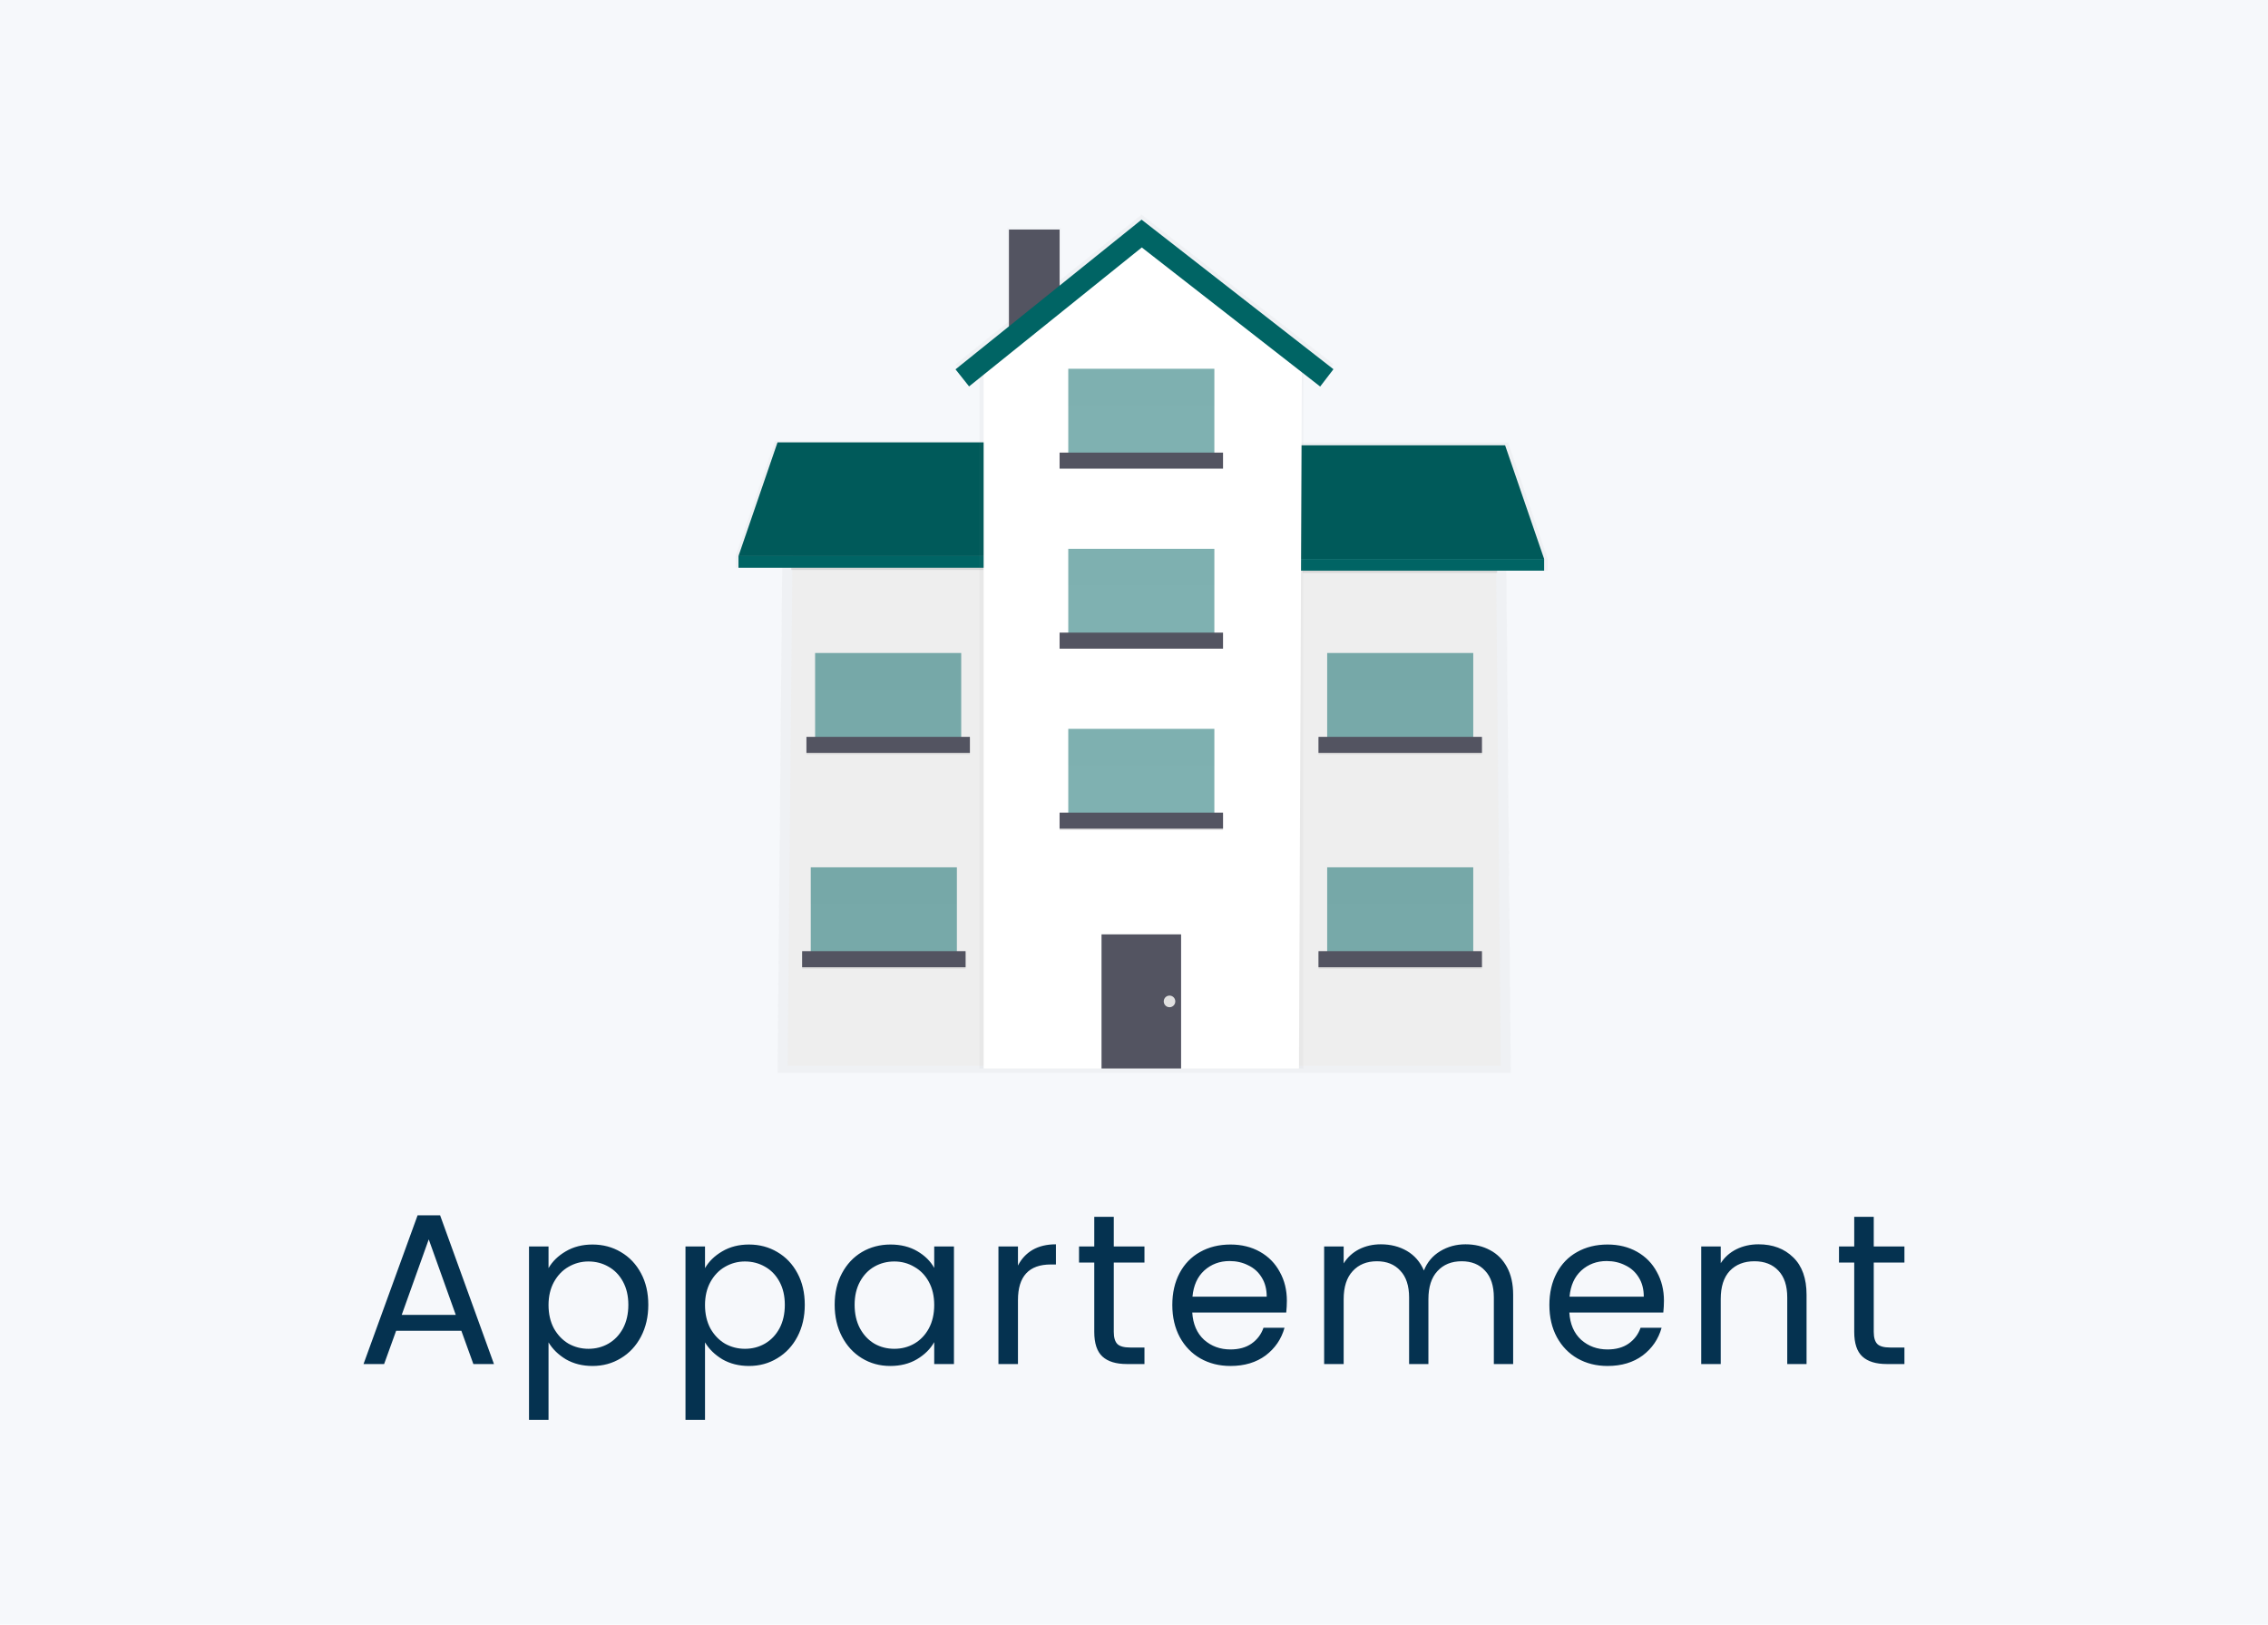 <svg width="148" height="106" viewBox="0 0 148 106" fill="none" xmlns="http://www.w3.org/2000/svg">
<rect width="148" height="106" fill="#F6F8FB"/>
<path d="M30.106 86.83H25.85L25.066 89H23.722L27.25 79.298H28.72L32.234 89H30.89L30.106 86.83ZM29.742 85.794L27.978 80.866L26.214 85.794H29.742ZM35.795 82.742C36.047 82.303 36.421 81.939 36.915 81.65C37.419 81.351 38.003 81.202 38.665 81.202C39.347 81.202 39.963 81.365 40.513 81.692C41.073 82.019 41.512 82.481 41.829 83.078C42.147 83.666 42.305 84.352 42.305 85.136C42.305 85.911 42.147 86.601 41.829 87.208C41.512 87.815 41.073 88.286 40.513 88.622C39.963 88.958 39.347 89.126 38.665 89.126C38.012 89.126 37.433 88.981 36.929 88.692C36.435 88.393 36.057 88.025 35.795 87.586V92.64H34.521V81.328H35.795V82.742ZM41.003 85.136C41.003 84.557 40.887 84.053 40.653 83.624C40.42 83.195 40.103 82.868 39.701 82.644C39.309 82.42 38.875 82.308 38.399 82.308C37.933 82.308 37.499 82.425 37.097 82.658C36.705 82.882 36.388 83.213 36.145 83.652C35.912 84.081 35.795 84.581 35.795 85.15C35.795 85.729 35.912 86.237 36.145 86.676C36.388 87.105 36.705 87.437 37.097 87.67C37.499 87.894 37.933 88.006 38.399 88.006C38.875 88.006 39.309 87.894 39.701 87.67C40.103 87.437 40.42 87.105 40.653 86.676C40.887 86.237 41.003 85.724 41.003 85.136ZM46.006 82.742C46.258 82.303 46.632 81.939 47.126 81.65C47.63 81.351 48.214 81.202 48.876 81.202C49.558 81.202 50.174 81.365 50.724 81.692C51.284 82.019 51.723 82.481 52.04 83.078C52.358 83.666 52.516 84.352 52.516 85.136C52.516 85.911 52.358 86.601 52.04 87.208C51.723 87.815 51.284 88.286 50.724 88.622C50.174 88.958 49.558 89.126 48.876 89.126C48.223 89.126 47.644 88.981 47.14 88.692C46.646 88.393 46.268 88.025 46.006 87.586V92.64H44.732V81.328H46.006V82.742ZM51.214 85.136C51.214 84.557 51.098 84.053 50.864 83.624C50.631 83.195 50.314 82.868 49.912 82.644C49.52 82.42 49.086 82.308 48.61 82.308C48.144 82.308 47.71 82.425 47.308 82.658C46.916 82.882 46.599 83.213 46.356 83.652C46.123 84.081 46.006 84.581 46.006 85.15C46.006 85.729 46.123 86.237 46.356 86.676C46.599 87.105 46.916 87.437 47.308 87.67C47.71 87.894 48.144 88.006 48.61 88.006C49.086 88.006 49.52 87.894 49.912 87.67C50.314 87.437 50.631 87.105 50.864 86.676C51.098 86.237 51.214 85.724 51.214 85.136ZM54.467 85.136C54.467 84.352 54.626 83.666 54.943 83.078C55.261 82.481 55.695 82.019 56.245 81.692C56.805 81.365 57.426 81.202 58.107 81.202C58.779 81.202 59.363 81.347 59.857 81.636C60.352 81.925 60.721 82.289 60.963 82.728V81.328H62.251V89H60.963V87.572C60.711 88.02 60.333 88.393 59.829 88.692C59.335 88.981 58.756 89.126 58.093 89.126C57.412 89.126 56.796 88.958 56.245 88.622C55.695 88.286 55.261 87.815 54.943 87.208C54.626 86.601 54.467 85.911 54.467 85.136ZM60.963 85.15C60.963 84.571 60.847 84.067 60.613 83.638C60.38 83.209 60.063 82.882 59.661 82.658C59.269 82.425 58.835 82.308 58.359 82.308C57.883 82.308 57.449 82.42 57.057 82.644C56.665 82.868 56.353 83.195 56.119 83.624C55.886 84.053 55.769 84.557 55.769 85.136C55.769 85.724 55.886 86.237 56.119 86.676C56.353 87.105 56.665 87.437 57.057 87.67C57.449 87.894 57.883 88.006 58.359 88.006C58.835 88.006 59.269 87.894 59.661 87.67C60.063 87.437 60.38 87.105 60.613 86.676C60.847 86.237 60.963 85.729 60.963 85.15ZM66.428 82.574C66.652 82.135 66.969 81.795 67.38 81.552C67.8 81.309 68.309 81.188 68.906 81.188V82.504H68.57C67.142 82.504 66.428 83.279 66.428 84.828V89H65.154V81.328H66.428V82.574ZM72.681 82.378V86.9C72.681 87.273 72.76 87.539 72.919 87.698C73.078 87.847 73.353 87.922 73.745 87.922H74.683V89H73.535C72.826 89 72.293 88.837 71.939 88.51C71.584 88.183 71.407 87.647 71.407 86.9V82.378H70.413V81.328H71.407V79.396H72.681V81.328H74.683V82.378H72.681ZM83.976 84.87C83.976 85.113 83.962 85.369 83.934 85.64H77.802C77.849 86.396 78.106 86.989 78.572 87.418C79.048 87.838 79.622 88.048 80.294 88.048C80.845 88.048 81.302 87.922 81.666 87.67C82.04 87.409 82.301 87.063 82.45 86.634H83.822C83.617 87.371 83.206 87.973 82.59 88.44C81.974 88.897 81.209 89.126 80.294 89.126C79.566 89.126 78.913 88.963 78.334 88.636C77.765 88.309 77.317 87.847 76.99 87.25C76.664 86.643 76.5 85.943 76.5 85.15C76.5 84.357 76.659 83.661 76.976 83.064C77.294 82.467 77.737 82.009 78.306 81.692C78.885 81.365 79.548 81.202 80.294 81.202C81.022 81.202 81.666 81.361 82.226 81.678C82.786 81.995 83.216 82.434 83.514 82.994C83.822 83.545 83.976 84.17 83.976 84.87ZM82.66 84.604C82.66 84.119 82.553 83.703 82.338 83.358C82.124 83.003 81.83 82.737 81.456 82.56C81.092 82.373 80.686 82.28 80.238 82.28C79.594 82.28 79.044 82.485 78.586 82.896C78.138 83.307 77.882 83.876 77.816 84.604H82.66ZM95.634 81.188C96.231 81.188 96.763 81.314 97.23 81.566C97.697 81.809 98.065 82.177 98.336 82.672C98.607 83.167 98.742 83.769 98.742 84.478V89H97.482V84.66C97.482 83.895 97.291 83.311 96.908 82.91C96.535 82.499 96.026 82.294 95.382 82.294C94.719 82.294 94.192 82.509 93.8 82.938C93.408 83.358 93.212 83.969 93.212 84.772V89H91.952V84.66C91.952 83.895 91.761 83.311 91.378 82.91C91.005 82.499 90.496 82.294 89.852 82.294C89.189 82.294 88.662 82.509 88.27 82.938C87.878 83.358 87.682 83.969 87.682 84.772V89H86.408V81.328H87.682V82.434C87.934 82.033 88.27 81.725 88.69 81.51C89.119 81.295 89.591 81.188 90.104 81.188C90.748 81.188 91.317 81.333 91.812 81.622C92.307 81.911 92.675 82.336 92.918 82.896C93.133 82.355 93.487 81.935 93.982 81.636C94.477 81.337 95.027 81.188 95.634 81.188ZM108.582 84.87C108.582 85.113 108.568 85.369 108.54 85.64H102.408C102.455 86.396 102.711 86.989 103.178 87.418C103.654 87.838 104.228 88.048 104.9 88.048C105.451 88.048 105.908 87.922 106.272 87.67C106.645 87.409 106.907 87.063 107.056 86.634H108.428C108.223 87.371 107.812 87.973 107.196 88.44C106.58 88.897 105.815 89.126 104.9 89.126C104.172 89.126 103.519 88.963 102.94 88.636C102.371 88.309 101.923 87.847 101.596 87.25C101.269 86.643 101.106 85.943 101.106 85.15C101.106 84.357 101.265 83.661 101.582 83.064C101.899 82.467 102.343 82.009 102.912 81.692C103.491 81.365 104.153 81.202 104.9 81.202C105.628 81.202 106.272 81.361 106.832 81.678C107.392 81.995 107.821 82.434 108.12 82.994C108.428 83.545 108.582 84.17 108.582 84.87ZM107.266 84.604C107.266 84.119 107.159 83.703 106.944 83.358C106.729 83.003 106.435 82.737 106.062 82.56C105.698 82.373 105.292 82.28 104.844 82.28C104.2 82.28 103.649 82.485 103.192 82.896C102.744 83.307 102.487 83.876 102.422 84.604H107.266ZM114.752 81.188C115.685 81.188 116.441 81.473 117.02 82.042C117.598 82.602 117.888 83.414 117.888 84.478V89H116.628V84.66C116.628 83.895 116.436 83.311 116.054 82.91C115.671 82.499 115.148 82.294 114.486 82.294C113.814 82.294 113.277 82.504 112.876 82.924C112.484 83.344 112.288 83.955 112.288 84.758V89H111.014V81.328H112.288V82.42C112.54 82.028 112.88 81.725 113.31 81.51C113.748 81.295 114.229 81.188 114.752 81.188ZM122.273 82.378V86.9C122.273 87.273 122.352 87.539 122.511 87.698C122.669 87.847 122.945 87.922 123.337 87.922H124.275V89H123.127C122.417 89 121.885 88.837 121.531 88.51C121.176 88.183 120.999 87.647 120.999 86.9V82.378H120.005V81.328H120.999V79.396H122.273V81.328H124.275V82.378H122.273Z" fill="#053250"/>
<g opacity="0.7">
<path opacity="0.7" d="M98.593 70.001H50.738L51.068 34.023L64.754 30.387H84.106L98.264 32.963L98.593 70.001Z" fill="url(#paint0_linear_525_33943)"/>
</g>
<path d="M97.931 69.546H51.398L51.73 34.476L64.798 30.842H84.34L97.599 33.416L97.931 69.546Z" fill="#EEEEEE"/>
<g opacity="0.7">
<path opacity="0.7" d="M69.238 14.883H65.746V21.827H69.238V14.883Z" fill="url(#paint1_linear_525_33943)"/>
</g>
<g opacity="0.7">
<path opacity="0.7" d="M65.745 36.275V28.77H50.576L48 36.275V37.044H65.84V36.275H65.745Z" fill="url(#paint2_linear_525_33943)"/>
</g>
<path d="M65.745 36.285H48.19L50.738 28.865H65.745V36.285Z" fill="#006464"/>
<path opacity="0.1" d="M65.745 36.285H48.19L50.738 28.865H65.745V36.285Z" fill="black"/>
<path d="M65.841 36.283H48.19V37.045H65.841V36.283Z" fill="#006464"/>
<g opacity="0.7">
<path opacity="0.7" d="M98.418 28.865H83.21V36.456H83.113V37.236H101V36.456L98.418 28.865Z" fill="url(#paint3_linear_525_33943)"/>
</g>
<path d="M83.207 36.474H100.764L98.216 29.057H83.207V36.474Z" fill="#006464"/>
<path opacity="0.1" d="M83.207 36.474H100.764L98.216 29.057H83.207V36.474Z" fill="black"/>
<path d="M83.112 37.234H100.764V36.472H83.112V37.234Z" fill="#006464"/>
<path opacity="0.5" d="M62.441 56.59H52.908V62.581H62.441V56.59Z" fill="#006464"/>
<path opacity="0.1" d="M63.01 62.152H52.344V63.199H63.01V62.152Z" fill="black"/>
<path d="M63.01 62.06H52.344V63.107H63.01V62.06Z" fill="#535461"/>
<g opacity="0.1">
<path opacity="0.1" d="M62.441 56.59H52.908V58.967H62.441V56.59Z" fill="black"/>
</g>
<path opacity="0.5" d="M96.138 56.59H86.606V62.581H96.138V56.59Z" fill="#006464"/>
<path opacity="0.1" d="M96.705 62.152H86.039V63.199H96.705V62.152Z" fill="black"/>
<path d="M96.705 62.06H86.039V63.107H96.705V62.06Z" fill="#535461"/>
<g opacity="0.1">
<path opacity="0.1" d="M96.138 56.59H86.606V58.967H96.138V56.59Z" fill="black"/>
</g>
<path opacity="0.5" d="M96.138 42.607H86.606V48.599H96.138V42.607Z" fill="#006464"/>
<path opacity="0.1" d="M96.705 48.174H86.039V49.22H96.705V48.174Z" fill="black"/>
<path d="M96.705 48.078H86.039V49.124H96.705V48.078Z" fill="#535461"/>
<g opacity="0.1">
<path opacity="0.1" d="M96.138 42.607H86.606V44.984H96.138V42.607Z" fill="black"/>
</g>
<path opacity="0.5" d="M62.724 42.607H53.191V48.599H62.724V42.607Z" fill="#006464"/>
<path opacity="0.1" d="M63.291 48.174H52.625V49.22H63.291V48.174Z" fill="black"/>
<path d="M63.291 48.078H52.625V49.124H63.291V48.078Z" fill="#535461"/>
<g opacity="0.1">
<path opacity="0.1" d="M62.724 42.607H53.191V44.984H62.724V42.607Z" fill="black"/>
</g>
<g opacity="0.7">
<path opacity="0.7" d="M86.149 24.887L74.508 15.814L63.238 24.881L62.353 23.767L74.494 14L87.015 23.759L86.149 24.887Z" fill="url(#paint4_linear_525_33943)"/>
</g>
<path opacity="0.1" d="M64.188 37.045H51.635V37.188H64.188V37.045Z" fill="black"/>
<path opacity="0.1" d="M97.697 37.234H85.002V37.378H97.697V37.234Z" fill="black"/>
<path d="M69.144 14.979H65.84V21.827H69.144V14.979Z" fill="#535461"/>
<g opacity="0.7">
<path opacity="0.7" d="M85.05 69.716H63.906V23.674L74.57 23.254L85.05 23.674V69.716Z" fill="url(#paint5_linear_525_33943)"/>
</g>
<path d="M84.765 69.716H64.188V23.491L74.476 15.693L84.955 23.777L84.765 69.716Z" fill="white"/>
<path d="M77.073 60.965H71.881V69.715H77.073V60.965Z" fill="#535461"/>
<path opacity="0.1" d="M79.81 53.119H69.144V54.165H79.81V53.119Z" fill="black"/>
<path opacity="0.5" d="M79.244 47.555H69.711V53.546H79.244V47.555Z" fill="#006464"/>
<path d="M79.81 53.023H69.144V54.07H79.81V53.023Z" fill="#535461"/>
<g opacity="0.1">
<path opacity="0.1" d="M79.244 47.555H69.711V49.932H79.244V47.555Z" fill="black"/>
</g>
<path opacity="0.5" d="M79.244 35.809H69.711V41.8H79.244V35.809Z" fill="#006464"/>
<path d="M79.81 41.277H69.144V42.324H79.81V41.277Z" fill="#535461"/>
<g opacity="0.1">
<path opacity="0.1" d="M79.244 35.809H69.711V38.186H79.244V35.809Z" fill="black"/>
</g>
<path opacity="0.5" d="M79.244 24.061H69.711V30.052H79.244V24.061Z" fill="#006464"/>
<path d="M79.81 29.531H69.144V30.578H79.81V29.531Z" fill="#535461"/>
<g opacity="0.1">
<path opacity="0.1" d="M79.244 24.061H69.711V26.438H79.244V24.061Z" fill="black"/>
</g>
<path d="M86.149 25.221L74.508 16.146L63.238 25.213L62.353 24.099L74.494 14.332L87.015 24.091L86.149 25.221Z" fill="#006464"/>
<path d="M76.319 65.719C76.527 65.719 76.695 65.549 76.695 65.339C76.695 65.129 76.527 64.959 76.319 64.959C76.11 64.959 75.941 65.129 75.941 65.339C75.941 65.549 76.11 65.719 76.319 65.719Z" fill="#E0E0E0"/>
<defs>
<linearGradient id="paint0_linear_525_33943" x1="35236.6" y1="11182.8" x2="35236.6" y2="3293.77" gradientUnits="userSpaceOnUse">
<stop stop-color="#808080" stop-opacity="0.25"/>
<stop offset="0.54" stop-color="#808080" stop-opacity="0.12"/>
<stop offset="1" stop-color="#808080" stop-opacity="0.1"/>
</linearGradient>
<linearGradient id="paint1_linear_525_33943" x1="2506.45" y1="288.133" x2="2506.45" y2="45.715" gradientUnits="userSpaceOnUse">
<stop stop-color="#808080" stop-opacity="0.25"/>
<stop offset="0.54" stop-color="#808080" stop-opacity="0.12"/>
<stop offset="1" stop-color="#808080" stop-opacity="0.1"/>
</linearGradient>
<linearGradient id="paint2_linear_525_33943" x1="11561.1" y1="987.408" x2="11561.1" y2="643.175" gradientUnits="userSpaceOnUse">
<stop stop-color="#808080" stop-opacity="0.25"/>
<stop offset="0.54" stop-color="#808080" stop-opacity="0.12"/>
<stop offset="1" stop-color="#808080" stop-opacity="0.1"/>
</linearGradient>
<linearGradient id="paint3_linear_525_33943" x1="14810.5" y1="1006.6" x2="14810.5" y2="654.378" gradientUnits="userSpaceOnUse">
<stop stop-color="#808080" stop-opacity="0.25"/>
<stop offset="0.54" stop-color="#808080" stop-opacity="0.12"/>
<stop offset="1" stop-color="#808080" stop-opacity="0.1"/>
</linearGradient>
<linearGradient id="paint4_linear_525_33943" x1="18197.7" y1="609.822" x2="18197.7" y2="14" gradientUnits="userSpaceOnUse">
<stop stop-color="#808080" stop-opacity="0.25"/>
<stop offset="0.54" stop-color="#808080" stop-opacity="0.12"/>
<stop offset="1" stop-color="#808080" stop-opacity="0.1"/>
</linearGradient>
<linearGradient id="paint5_linear_525_33943" x1="15590" y1="13037.4" x2="15590" y2="2184.68" gradientUnits="userSpaceOnUse">
<stop stop-color="#808080" stop-opacity="0.25"/>
<stop offset="0.54" stop-color="#808080" stop-opacity="0.12"/>
<stop offset="1" stop-color="#808080" stop-opacity="0.1"/>
</linearGradient>
</defs>
</svg>
